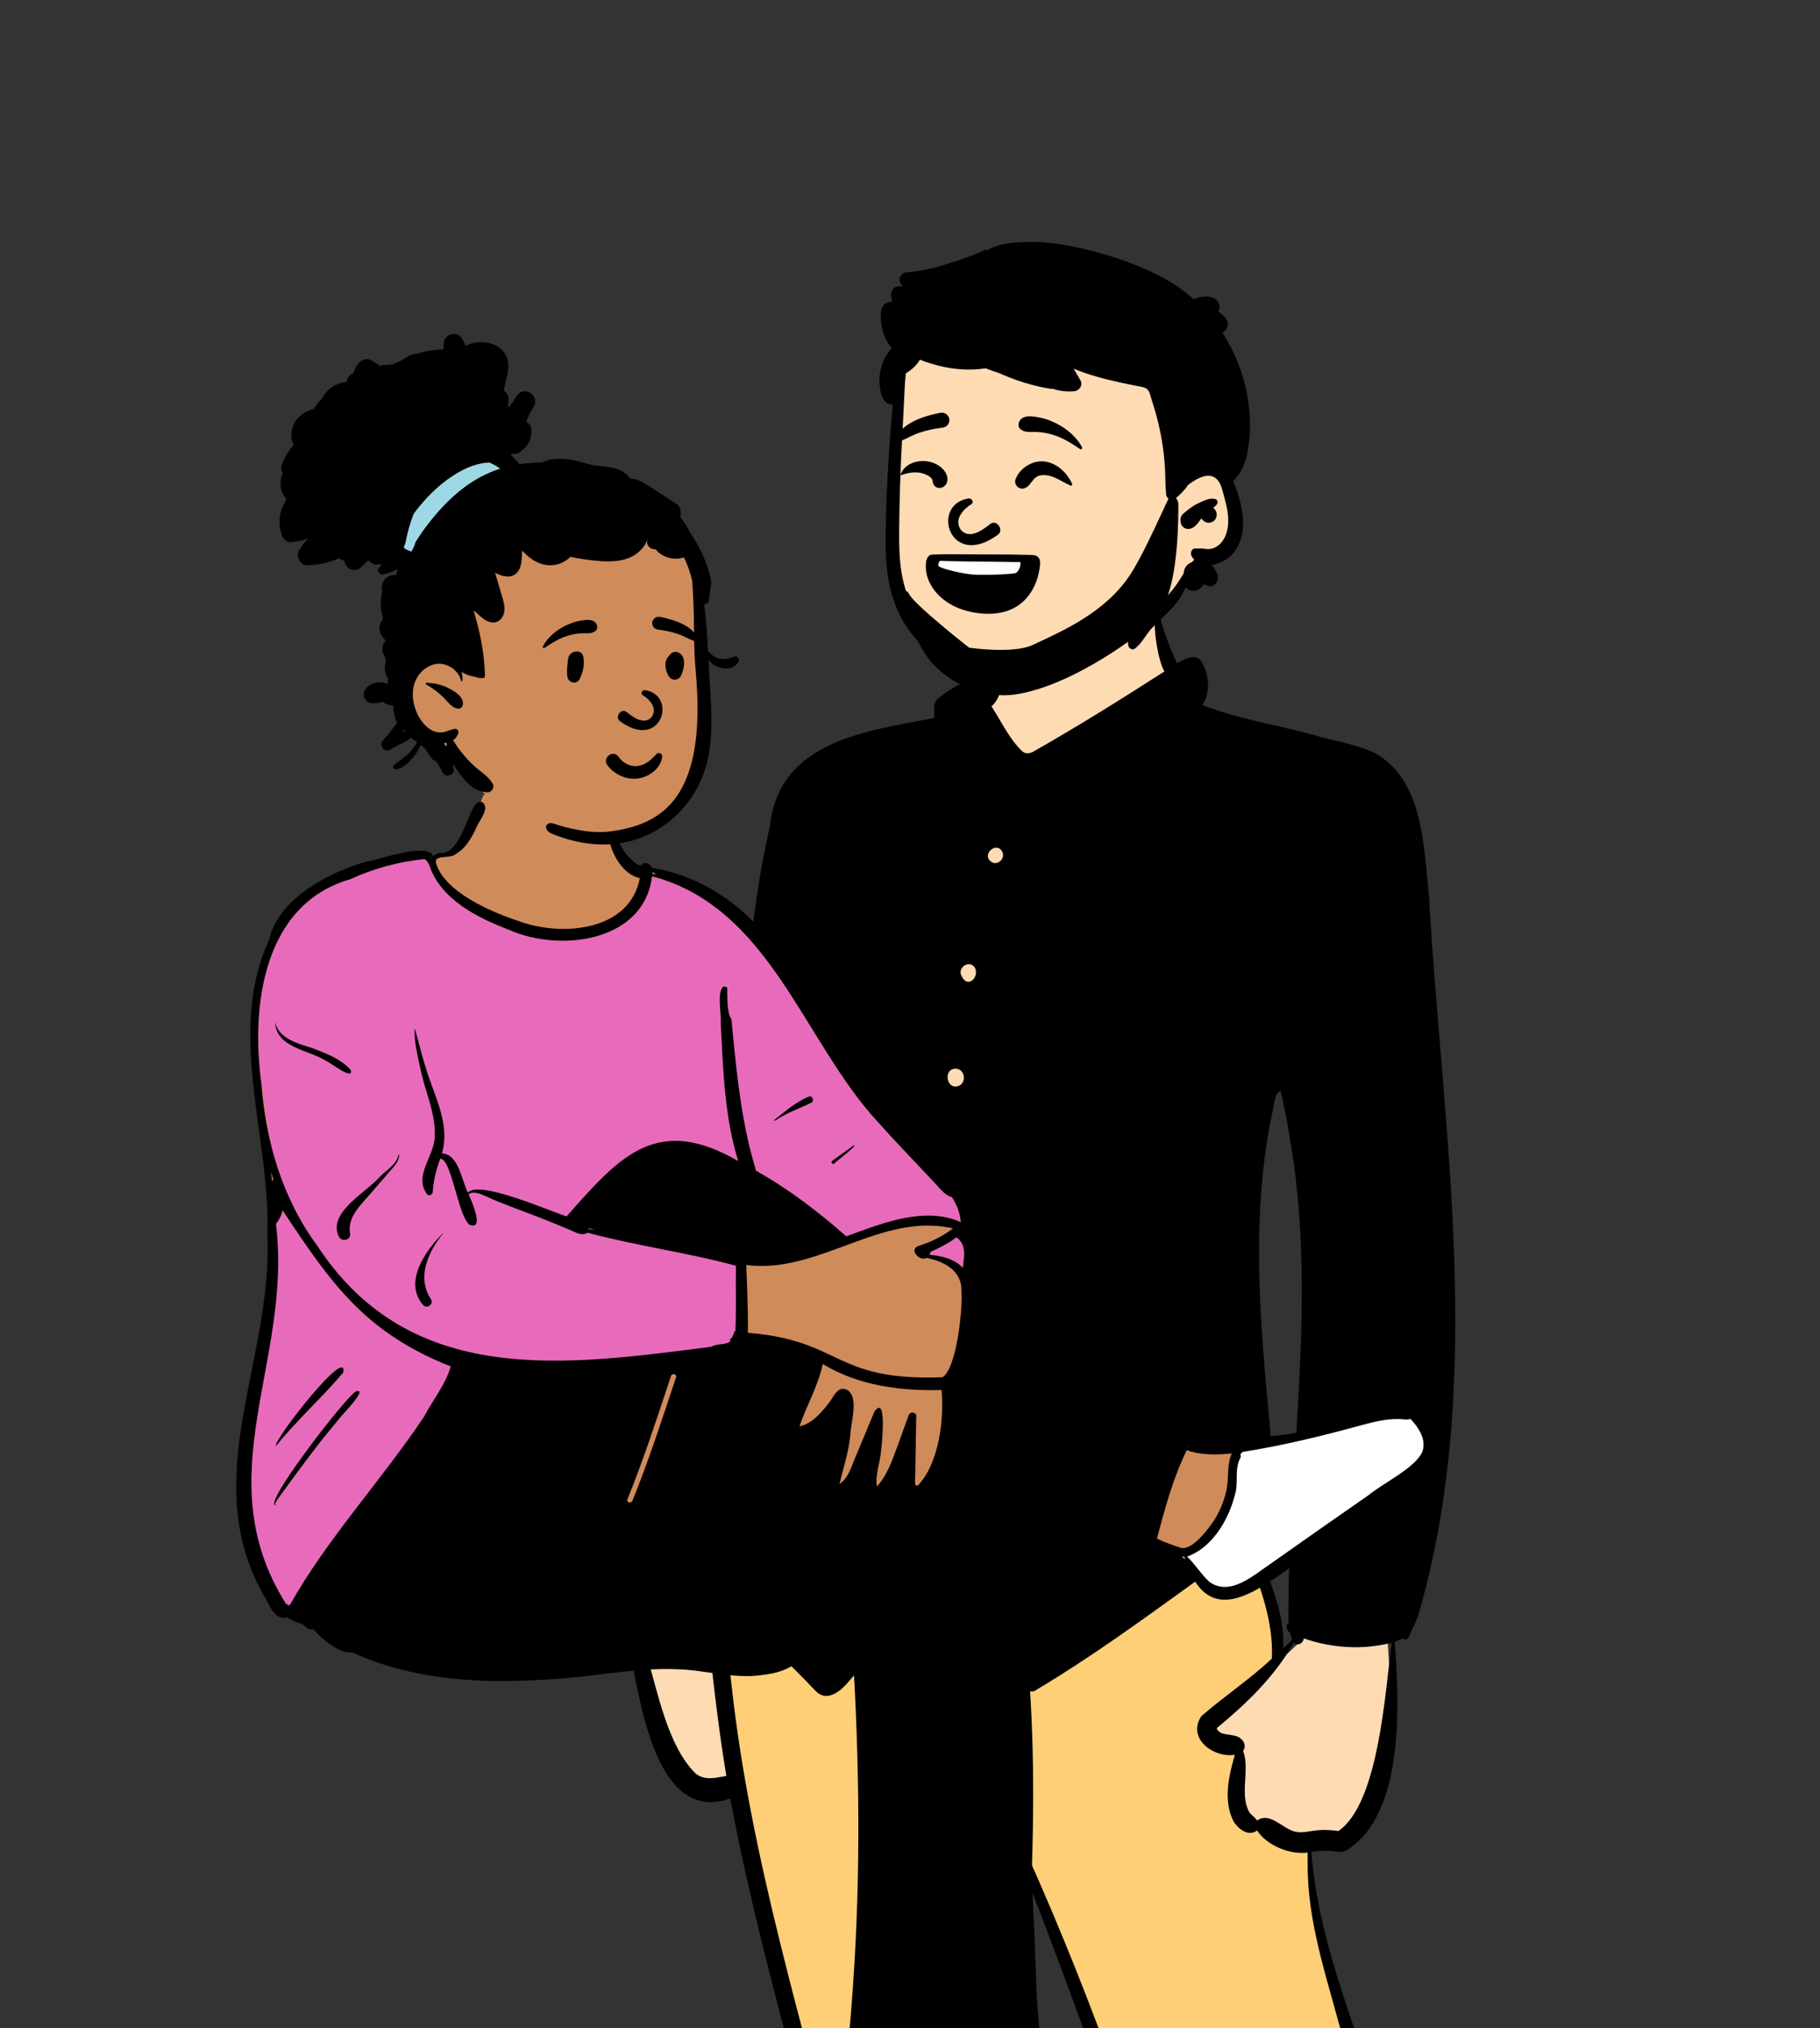 <svg width="352" height="392" viewBox="0 0 352 392" fill="none" xmlns="http://www.w3.org/2000/svg">
<rect x="0" y="0" width="352" height="392" fill="#333333" stroke="none"/>
<path fill-rule="evenodd" clip-rule="evenodd" d="M250.673 314.679C250.851 315.563 251.12 316.52 251.4 317.378C250.006 318.719 248.033 320.517 246.617 321.816C248.018 313.167 243.757 305.184 241.149 297.003C242.133 295.742 245.558 294.451 245.448 293.053C245.184 287.873 244.794 282.091 244.231 275.606C242.327 255.353 240.433 234.232 244.927 213.918C245.234 211.71 245.7 209.388 248.662 209.337C257.409 244.15 250.321 279.201 250.514 314.234L250.259 314.462L250.673 314.679ZM283.966 595.968C285.812 595.319 288.105 594.512 288.424 593.206C288.95 589.63 288.586 586.115 288.201 582.394C287.592 576.012 287.652 571.051 285.93 564.178C284.086 557.796 282.515 552.808 284.314 546.209C284.458 544.244 282.922 542.245 281.907 540.408C280.47 537.726 279.741 534.934 278.599 532.184C280.841 531.792 283.17 531.255 285.323 530.588L285.684 531.889C285.764 532.175 285.983 532.32 286.334 532.32C286.552 532.32 287.109 532.216 287.191 531.75C286.853 526.725 286.363 521.725 285.849 516.619C280.513 467.438 272.433 426.896 258.863 386.462C255.604 376.992 252.275 367.134 252.251 356.845C254.104 356.448 256.168 356.22 258.056 356.481C271.512 353.363 268.852 324.902 268.317 316.384C269.266 316.099 270.328 315.695 271.116 315.155L271.434 315.311C284.795 282.153 279.308 227.332 276.252 190.477C274.247 177.229 277.067 153.299 265.32 146.753C255.836 143.394 246.393 141.507 236.482 139.292C234.646 138.238 232.381 137.637 230.333 136.955L231.391 135.468C232.778 133.513 232.594 129.678 230.779 128.331C229.663 128.393 228.096 129.513 227.03 130.039C225.496 126.869 224.077 123.553 223.058 119.743L222.692 119.874C221.62 109.099 207.647 107.219 199.769 110.82C191.169 115.54 195.648 126.219 191.738 133.928L190.321 132.039C188.132 131.998 183.503 134.867 182.388 135.944C181.59 136.316 182.168 138.819 182.051 139.826C170.514 142.438 154.722 143.156 151.055 156.104C144.954 180.451 145.811 205.412 138.889 229.674C131.641 249.34 120.997 273.404 120.908 291.414C120.701 294.79 120.247 313.88 123.041 313.113L124.885 314.953C122.373 318.963 124.368 324.964 125.33 329.712C127.701 339.786 132.335 350.641 142.233 345.813C152.879 404.589 179.635 463.88 170.508 524.503C170.398 524.858 170.62 525.247 171 525.092L171.449 524.885C172.61 525.243 174.083 525.369 175.296 525.64C174.264 529.506 173.711 533.322 173.175 537.598C172.526 537.985 172.829 539.01 172.796 539.629C163.11 539.165 157.678 549.306 150.732 554.883C146.146 558.974 140.923 562.869 135.207 566.461C130.484 569.144 126.499 572.217 127.216 577.285C127.148 577.277 125.691 577.051 125.619 577.045C123.422 584.355 130.636 585.867 138.066 586.748C156.222 588.573 171.743 584.539 192.763 576.896C195.341 577.201 197.35 573.369 197.693 570.77C198.033 569.029 197.068 567.258 197.804 565.383C200.339 559.998 201.658 545.742 198.085 539.346C196.83 537.897 195.222 536.559 195.43 534.057C195.489 531.55 195.725 529.046 195.512 526.584C199.808 526.169 204.06 525.243 207.807 523.742C208.47 523.998 209.224 523.683 209.27 522.852C209.989 511.393 210.85 498.871 211.036 487.139C211.9 461.607 206.06 436.693 201.591 411.93C201.281 403.986 199.814 396.312 199.352 388.364C198.855 380.827 198.767 373.448 198.334 365.922L200.913 365.362C222.325 420.557 239.092 475.798 250.828 529.85C250.563 530.077 249.808 530.333 249.84 530.794C249.849 531.04 249.843 531.055 250.012 531.08C252.847 531.65 255.653 532.068 258.463 532.393C257.67 539.138 261.896 546.934 258.156 553.252C257.163 554.774 257.12 555.092 257.729 556.139C252.28 566.28 248.903 574.718 246.715 583.784L245.304 582.591C243.26 584.076 243.218 586.881 243.173 589.844C243.319 591.571 242.475 593.381 243.767 594.834C246.876 598.467 257.713 599.897 263.773 599.918C270.961 599.919 277.569 598.613 283.966 595.968Z" fill="#FFDBB4"/>
<path fill-rule="evenodd" clip-rule="evenodd" d="M241.055 297.935L239.76 298.848C238.552 299.702 237.328 300.574 235.961 301.553L234.541 302.573L226.684 308.243C214.612 316.939 208.085 321.397 200.427 325.969L199.792 326.347L199.71 326.352C198.38 326.426 197.216 325.863 195.359 324.47L195.168 324.325L194.431 323.763L194.255 323.631L193.588 323.136L187.889 318.927C184.851 316.682 182.767 315.128 180.832 313.655L179.702 312.793L178.256 311.678L177.958 311.788C177.571 311.93 177.14 311.898 176.828 311.711L176.786 311.685L176.382 311.414L175.865 311.966L175.538 312.314C174.831 313.062 174.119 313.797 173.162 314.768L172.937 314.996L170.165 317.787L169.338 318.625C168.272 319.708 167.486 320.523 166.711 321.352L166.5 321.578L166.08 322.033L166.001 322.107L165.902 322.201C165.558 322.534 165.232 322.891 164.774 323.425L164.639 323.583L164.19 324.115L163.958 324.387C162.52 326.059 161.658 326.78 160.461 327.131L160.398 327.149L160.291 327.177L160.249 327.185C159.392 327.325 158.794 327.065 158.041 326.283L157.987 326.226L157.933 326.169L157.443 325.652C155.47 323.58 153.637 321.752 150.611 318.825L149.571 317.821L145.368 313.776L144.515 312.951C144.21 312.656 143.925 312.378 143.647 312.106L143.244 311.713L142.079 310.565L141.682 311.06C141.437 311.364 140.93 311.476 140.592 311.287L140.558 311.267L139.661 310.691L139.676 311.756C139.683 312.274 139.697 312.8 139.719 313.336L139.744 313.909C139.847 316.103 140.034 318.099 140.428 321.452L140.469 321.804L140.977 326.017L141.069 326.842C142.341 338.129 144.42 349.86 147.367 363.002L147.546 363.793C149.494 372.421 151.309 379.691 154.75 392.79L155.555 395.849L158.249 406.044C161.304 417.626 163.123 424.769 164.923 432.405L165.033 432.873L165.265 433.866L165.498 434.868C167.694 444.364 169.425 452.987 170.756 461.277L170.826 461.713L170.961 462.569C174.329 484.127 174.945 503.505 172.393 522.327L172.315 522.898L172.238 523.447L172.786 523.541C183.712 525.406 194.096 526.098 204.068 525.498L204.51 525.471L204.905 525.354C205.571 525.153 206.223 524.939 206.859 524.71L207.175 524.595L207.574 524.447L207.535 523.804L207.512 523.394C207.15 516.919 207.257 511.321 207.822 499.945L207.877 498.85L208.139 493.742C208.265 491.23 208.349 489.441 208.418 487.707L208.463 486.526L208.508 485.218L208.528 484.586C208.821 475.041 208.583 467.478 207.592 460.314L207.525 459.843L207.46 459.39L207.365 458.474C206.634 451.505 205.699 445.524 203.671 434.228L203.33 432.338L202.448 427.472C200.156 414.766 199.121 408.147 198.395 400.595L198.348 400.106L198.277 399.336L198.004 395.604C197.551 389.291 197.363 385.334 197.392 381.21L197.396 380.768C197.455 375.549 197.916 370.919 198.882 366.596L198.956 366.268L198.956 366.264L199.077 365.755L199.081 365.744L199.277 365.27L198.985 365C197.125 363.275 195.45 361.457 194.008 359.58C193.179 358.485 195.1 356.872 196.064 357.784L196.093 357.813L198.005 359.766L197.038 357.21C196.506 355.806 195.976 354.39 195.448 352.961L195.13 352.101L195.023 351.808L195.395 352.606C206.395 376.247 216.299 402.373 225.573 431.575L225.854 432.461L226.18 433.493C234.994 461.459 242.879 490.84 251.995 528.475L252.355 529.963L252.701 530.042L253.198 530.153C261.224 531.925 269.37 532.387 281.294 532.14L281.723 532.131L282.109 532.041C282.636 531.918 283.155 531.788 283.666 531.652L284.047 531.549L284.861 531.322L284.781 530.026C282.019 486.273 273.605 441.088 259.833 392L259.415 390.512L259.174 389.636L257.812 384.76L257.546 383.803C255.493 376.373 254.57 372.334 253.971 367.604L253.952 367.455L253.946 367.417C253.342 364.292 252.983 361.312 252.881 358.405L252.872 358.104L252.855 357.515L252.267 357.549C249.109 357.73 245.267 355.965 243.694 353.555L243.647 353.481L243.31 352.947L242.811 353.335C241.722 354.181 240.072 353.354 239.116 351.758L239.088 351.711L239.041 351.618C238.235 349.988 237.938 348.113 238.072 345.95L238.081 345.805L238.092 345.66C238.234 343.844 238.633 342.007 239.355 339.497L239.654 338.464L238.764 338.604C236.912 338.895 234.757 338.189 233.403 336.876C232.035 335.55 231.726 333.894 232.726 332.222L232.768 332.154L232.811 332.085L233.107 331.827L233.407 331.569C234.485 330.646 235.603 329.748 237.28 328.444L237.763 328.069L239.81 326.487C242.728 324.225 244.398 322.856 246.097 321.276L246.178 321.201L246.572 320.83L246.583 320.599C246.741 317.352 246.319 314.056 245.37 310.422L245.286 310.106L245.177 309.704C244.548 307.411 243.856 305.394 242.483 301.728L241.055 297.935Z" fill="#FFCF77"/>
<path fill-rule="evenodd" clip-rule="evenodd" d="M125.031 319.716C127.168 326.901 129.13 337.54 134.571 342.83C136.327 344.228 138.468 343.617 140.48 343.269C139.1 334.911 138.088 326.479 137.209 318.052C132.924 317.172 128.795 315.651 124.959 313.552C123.921 315.292 124.569 317.939 125.031 319.716V319.716ZM141.518 325.971C148.751 392.063 182.25 455.421 172.854 522.992C184.122 524.916 195.583 525.717 206.989 524.723C205.616 503.851 210.054 480.999 206.863 459.477C204.823 439.299 199.508 419.595 197.678 399.394C196.864 388.229 195.85 376.569 198.501 365.601C198.522 365.546 198.545 365.491 198.567 365.435C196.752 363.751 195.036 361.911 193.524 359.941C192.234 358.237 195.043 355.967 196.474 357.428C194.5 352.213 192.602 346.973 190.762 341.71C219.221 399.138 237.451 466.024 252.8 529.499C263.124 531.85 273.75 531.793 284.27 531.511C281.388 483.738 271.817 436.669 258.834 390.679C255.93 380.045 252.345 369.23 252.985 358.062C249.597 358.59 244.961 356.701 243.134 353.803C241.472 355.094 239.434 353.509 238.558 352.003C236.535 348.054 237.652 343.232 238.825 339.185C234.693 339.835 229.519 336.003 232.346 331.722C236.715 327.89 241.701 324.626 245.984 320.588C246.35 313.016 243.416 305.949 240.751 298.845C227.285 308.335 214.084 318.545 199.944 326.922C197.513 327.169 195.549 325.33 193.724 323.986C188.516 320.122 183.26 316.309 178.129 312.34C177.566 312.548 176.919 312.497 176.44 312.176C173.163 315.686 169.699 318.927 166.457 322.454C164.509 324.254 163.102 327.063 160.384 327.753C159.113 327.986 158.304 327.459 157.489 326.578C152.544 321.345 147.224 316.487 142.1 311.434C141.695 311.938 140.844 312.165 140.22 311.764C140.285 316.508 140.963 321.256 141.518 325.971V325.971ZM175.657 539.105C180.385 540.47 181.134 547.854 186.701 547.134C190.306 546.374 193.213 543.251 194.136 539.741C193.859 539.565 193.672 539.258 193.701 538.815C193.938 535.215 194.176 531.614 194.413 528.013C188.149 528.359 181.86 527.866 175.638 527.007C175.863 528.717 175.953 530.442 176.003 532.184C175.914 534.398 176.563 537.072 175.657 539.105V539.105ZM196.541 537.485C196.386 537.262 196.245 537.031 196.125 536.783C196.106 537.069 196.087 537.355 196.069 537.64C196.218 537.55 196.377 537.501 196.541 537.485V537.485ZM164.934 543.313C161.72 545.502 159.216 548.62 156.48 551.343C150.659 557.137 144.205 562.295 137.295 566.731C133.696 568.967 126.092 572.35 129.104 577.601C131.349 580.907 137.235 579.365 138.163 581.22C150.969 581.747 163.496 578.245 175.669 574.66C181.848 572.64 188.313 571.463 194.304 568.897C200.046 563.867 200.064 552.807 199.274 545.714C198.96 544.036 198.495 537.167 196.043 538.031C196.039 538.718 195.968 539.642 195.226 539.836C195.214 539.89 195.205 539.945 195.192 539.999C195.333 539.953 195.52 540.056 195.451 540.225C193.604 545.725 187.514 551.916 181.569 548.063C178.928 546.204 177.772 542.607 174.623 541.441C171.323 540.218 167.711 541.422 164.934 543.313V543.313ZM126.142 577.249C126.06 577.289 125.974 577.308 125.886 577.31C125.634 577.955 125.758 580.583 125.806 581.035C126.582 584.989 132.808 585.645 136.109 586.243C147.707 588.071 159.503 586.793 170.817 583.878C176.34 582.51 181.833 580.928 187.193 579.022C191.956 577.573 197.848 575.164 197.256 569.124C194.604 572.706 186.112 573.767 181.852 575.248C168.464 579.314 154.881 583.689 140.753 583.829C138.612 583.737 135.654 584.335 134.048 582.722C130.644 582.235 127.111 580.35 126.142 577.249V577.249ZM259.898 538.291C260.994 541.754 262.255 545.311 262.289 548.975C268.673 545.181 276.681 548.864 281.972 553.018C281.602 550.425 283.201 547.982 282.766 545.433C281.15 541.588 278.984 537.688 279.753 533.343C272.668 534.552 265.472 534.478 258.363 533.736C258.921 535.236 259.401 536.762 259.898 538.291V538.291ZM257.455 559.363C256.196 561.832 255.314 565.106 252.901 566.664C251.555 571.642 250.041 576.574 248.871 581.598C248.406 583.988 247.702 586.463 248.05 588.926C248.603 589.077 248.99 589.197 249.296 589.595C261 592.089 273.866 592.481 284.684 586.689C288.313 578.574 285.464 569.074 284.228 560.67C284.154 557.919 282.315 556.954 282.096 554.331C276.294 550.991 267.257 546.613 261.755 552.602C260.991 554.302 260.476 556.647 258.512 557.291C258.146 557.978 257.796 558.67 257.455 559.363V559.363ZM247.865 588.933C247.867 588.937 247.869 588.941 247.875 588.947C247.892 588.945 247.892 588.939 247.865 588.933V588.933ZM244.226 590.444C244.255 589.935 244.508 589.427 244.924 589.126C244.728 587.25 245.1 585.31 245.497 583.478C243.531 585.618 244.37 589.006 244.046 591.673C244.072 592.736 243.557 594.09 244.793 594.639C248.651 597.306 253.329 598.551 257.94 599.087C267.999 600.239 278.456 598.389 287.443 593.713C288.664 592.056 288.242 587.804 288.382 585.664C287.553 592.537 270.793 594.437 265.092 594.496C261.922 594.516 244.259 593.86 244.226 590.444V590.444ZM254.854 353.766C256.192 353.633 257.522 353.726 258.846 353.917C266.685 348.59 267.921 326.744 269.151 317.521C263.542 318.955 257.601 318.568 252.155 316.682C252.053 317.687 250.905 318.205 250.207 317.527C246.514 324.1 240.989 329.363 235.289 334.068C235.356 333.848 235.403 334.251 235.319 334.098C236.045 335.762 238.711 334.899 239.972 336.058C240.781 336.661 240.951 337.716 240.436 338.42C241.8 342.189 239.631 346.791 241.672 350.366C242.131 350.898 242.728 351.281 243.123 351.879C245.839 350.018 248.315 353.954 251.066 354.127C251.047 354.127 251.027 354.127 251.006 354.125C251.43 354.172 252.109 354.149 252.482 354.096C253.271 353.974 254.058 353.846 254.854 353.766V353.766ZM249.8 222.077C249.224 218.32 248.552 214.585 247.68 210.887C246.629 211.07 246.394 213.479 246.26 214.188C241.759 234.556 243.708 255.518 245.636 276.076C246.104 281.589 246.489 287.112 246.791 292.638C247.18 295.179 244.257 296.042 242.697 297.433C244.867 304.419 248.611 311.178 248.169 318.619C248.751 318.084 249.327 317.544 249.9 317C249.755 316.533 249.63 316.065 249.526 315.594C248.813 315.223 248.587 314.199 249.197 313.659C248.963 283.194 254.68 252.469 249.8 222.077V222.077ZM193.782 164.542C192.7 162.616 189.836 165.119 191.635 166.515C192.888 167.53 194.624 165.864 193.782 164.542V164.542ZM188.486 186.941C187.33 185.438 185.013 187.179 186.022 188.732C187.202 191.183 189.565 188.762 188.486 186.941V186.941ZM184.776 206.573C182.462 206.579 182.992 210.502 185.177 209.964C187.038 209.523 186.731 206.537 184.776 206.573V206.573ZM182.879 230.225C182.343 228.41 179.602 228.889 179.622 230.756C179.691 233.276 183.422 232.515 182.879 230.225V230.225ZM178.387 253.033C177.625 250.752 174.697 251.932 174.943 254.141C174.623 255.417 177.096 257.992 177.597 255.906C178.265 255.101 178.58 254.067 178.387 253.033V253.033ZM173.788 279.338C173.782 279.33 173.776 279.322 173.771 279.315C172.142 280.081 173.551 283.571 175.122 282.29C176.645 281.36 175.591 278.411 173.788 279.338V279.338ZM171.645 300.693C169.745 302.561 172.683 305.517 174.557 303.604C176.459 301.74 173.523 298.784 171.645 300.693V300.693ZM124.59 313.352C124.566 313.407 124.539 313.462 124.508 313.514C124.558 313.472 124.608 313.43 124.657 313.388C124.636 313.376 124.613 313.365 124.59 313.352V313.352ZM123.062 269.938C126.163 257.718 131.153 246.088 136.01 234.494C141.26 219.1 142.799 202.795 144.674 186.731C145.706 177.668 146.821 168.616 148.909 159.724C150.683 143.146 167.52 141.339 180.724 138.769C180.705 137.354 180.27 135.744 181.69 134.838C182.993 133.515 189.951 129.401 191.325 131.142C191.865 129.83 192.129 128.373 192.384 126.972C192.556 126.42 192.627 124.513 193.228 124.528C193.356 128.26 194.94 133.724 191.762 136.527C193.669 139.434 195.26 142.956 197.774 145.271C197.772 145.269 197.77 145.267 197.768 145.265C197.894 145.347 198.022 145.421 198.153 145.492C198.123 145.467 198.304 145.534 198.453 145.582C198.795 145.647 199.36 145.522 199.709 145.364H199.705C208.361 140.445 216.831 135.176 225.211 129.779C224.013 128.008 222.463 119.324 223.949 118.12C224.988 121.546 226.07 124.983 227.648 128.207C229.014 127.461 231.225 126.12 232.377 127.873C233.829 130.309 234.244 133.84 232.501 136.262C239.992 139.213 248.07 140.247 255.804 142.554C259.174 143.418 262.743 144.061 265.905 145.559C275.328 150.787 275.336 163.667 276.37 173.153C279.022 219.33 287.433 267.066 274.261 312.365C273.755 313.756 273.006 315.092 272.424 316.46C272.193 317.002 271.594 316.985 271.199 316.691C270.753 316.956 270.262 317.168 269.749 317.34C270.611 329.116 271.78 350.633 260.412 357.656C259.526 358.073 258.732 357.928 257.905 357.825C256.578 357.652 255.007 357.711 253.634 357.968C255.292 379.815 266.293 399.775 270.553 421.183C279.683 457.379 285.582 494.378 288.55 531.583C288.657 533.89 285.043 534.529 284.419 532.266C283.113 532.644 281.789 532.959 280.447 533.215C281.148 535.039 281.727 536.882 282.535 538.661C283.417 540.67 285.022 542.521 285.526 544.672C286.129 548.118 283.885 551.342 285.129 554.791C285.365 558.645 287.117 562.273 287.726 566.092C288.676 570.822 289.398 575.723 289.15 580.558C290.133 584.096 290.087 587.764 289.949 591.347C289.877 592.525 289.938 594.015 289.045 594.921C287.074 596.497 284.439 597.168 282.14 598.154C269.745 602.214 254.307 603.351 242.936 596.019C240.771 594.302 242.124 590.069 241.956 587.557C241.879 585.641 243.366 580.338 245.974 581.409C248.257 572.558 251.968 564.173 256.249 556.136C255.565 554.929 256.313 553.743 256.978 552.724C260.272 547.656 256.716 539.569 257.109 533.591C254.651 533.291 252.203 532.894 249.772 532.409C248.109 532.077 248.232 530.011 249.348 529.253C237.21 473.576 220.297 418.979 199.69 365.865C199.98 371.648 200.22 377.427 200.413 383.22C200.67 392.835 202.501 402.307 202.948 411.899C207.492 436.78 213.262 461.708 212.393 487.181C212.197 499.109 211.375 511.024 210.627 522.925C210.563 524.295 209.339 525.452 207.934 525.153C204.415 526.507 200.695 527.358 196.934 527.788C197.316 532.138 195.344 535.269 199.154 538.535C202.486 543.739 201.698 554.385 200.816 560.426C200.422 562.352 199.745 564.115 199.048 565.941C198.522 567.598 199.425 569.251 199.041 570.952C198.663 574.033 196.14 578.707 192.609 578.239C172.465 585.866 149.128 592.783 127.94 585.681C126.466 584.947 124.93 583.999 124.401 582.352C123.95 580.882 123.341 575.319 125.886 575.749C126.167 568.212 134.915 565.835 139.901 561.781C146.867 556.998 153.013 551.189 158.834 545.095C162.191 541.638 166.407 538.385 171.445 538.367C171.431 537.837 171.594 537.367 171.928 536.997L171.93 536.995C172.371 533.572 172.846 530.064 173.68 526.709C172.982 526.577 172.262 526.519 171.581 526.324C170.225 526.933 168.899 525.706 169.209 524.318C171.506 509.709 171.534 494.832 170.182 480.131C166.017 434.903 149.546 392.073 141.23 347.618C130.201 351.556 126.102 338.2 124.049 330.028C123.058 325.048 120.922 318.92 123.775 314.262C115.429 317.589 120.978 274.457 123.062 269.938V269.938Z" fill="black"/>
<path fill-rule="evenodd" clip-rule="evenodd" d="M173.673 92.359C174.083 88.75 173.553 81.205 173.517 80.747C173.292 77.849 174.647 66.407 177.209 67.461C181.505 64.053 187.228 63.3 192.579 62.941C203.695 62.194 215.519 63.908 224.102 71.404C228.347 75.297 232.479 80.958 232.147 86.853C236.004 92.441 241.441 100.106 236.636 106.638C235.002 108.725 232.406 109.502 230.355 111.083C226.227 114.418 223.638 119.205 219.472 122.521C208.434 132.46 189.692 134.536 178.847 123.232C170.461 115.045 171.817 102.796 173.292 92.359C174.284 85.342 172.873 99.401 173.673 92.359Z" fill="#FFDBB4"/>
<path fill-rule="evenodd" clip-rule="evenodd" d="M207.428 47.634C204.455 47.033 201.403 46.659 198.367 46.772L198.133 46.781C195.849 46.872 192.956 47.075 190.963 48.406C190.849 48.29 190.664 48.231 190.497 48.311C188.129 49.444 185.525 50.263 183.032 51.076C180.55 51.886 177.975 52.42 175.374 52.636C174.395 52.717 173.558 53.776 174.177 54.725C174.325 54.952 174.468 55.18 174.611 55.41C174.372 55.385 174.133 55.359 173.894 55.335C173.107 55.255 172.321 56.097 172.367 56.865C172.396 57.348 172.448 57.825 172.525 58.297C172.225 58.29 171.927 58.335 171.64 58.457C170.182 59.074 170.283 60.814 170.392 62.138C170.543 63.975 171.229 65.921 172.502 67.297C171.552 68.286 170.879 69.468 170.477 70.871C170.186 71.896 170.024 72.987 170.104 74.054L170.13 74.373C170.228 75.531 170.425 76.812 171.256 77.645C171.683 78.075 172.208 78.231 172.709 78.181C172.406 80.849 172.212 83.532 172.029 86.206L171.944 87.483C171.536 93.662 171.229 99.881 171.309 106.07C171.384 111.854 172.524 117.468 176.065 122.164C179.289 126.441 183.918 129.593 189.155 130.791C191.978 131.438 194.859 131.484 197.715 131.072C199.1 130.872 200.494 130.564 201.808 130.08C203.263 129.541 204.308 128.75 205.287 127.563C205.75 127 205.527 125.801 204.606 125.914C203.211 126.083 201.938 126.287 200.602 126.701L200.41 126.761C199.079 127.189 197.7 127.507 196.308 127.643C193.457 127.919 190.563 127.641 187.832 126.775C183.385 125.362 179.555 122.216 177.101 118.262C174.187 113.575 173.858 108.255 173.9 102.866C173.945 96.953 174.137 91.036 174.45 85.129L174.503 84.145C174.669 81.105 174.829 78.063 174.97 75.021C175.013 74.067 175.08 73.105 175.2 72.153C176.299 71.508 177.283 70.619 177.925 69.522C179.215 70.056 180.57 70.442 181.818 70.749C184.708 71.461 187.708 71.634 190.649 71.188C191.442 71.516 192.252 71.805 193.073 72.053C193.295 72.152 193.517 72.249 193.739 72.344C195.72 73.193 197.729 73.913 199.82 74.439L200.333 74.568C201.434 74.839 202.629 75.107 203.8 75.191C203.992 75.266 204.2 75.329 204.427 75.384C205.493 75.643 206.6 75.725 207.692 75.634C208.757 75.544 209.527 74.466 208.94 73.457C208.512 72.72 208.079 71.985 207.643 71.252C209.161 71.886 210.728 72.413 212.309 72.859C213.905 73.31 215.523 73.689 217.144 74.039C218.011 74.224 218.881 74.388 219.745 74.573C220.364 74.704 221.314 74.773 221.819 75.182C222.377 75.63 222.535 76.676 222.747 77.321C223.025 78.158 223.286 79 223.524 79.851C223.998 81.549 224.386 83.272 224.687 85.013C224.988 86.755 225.19 88.514 225.302 90.28C225.415 92.043 225.365 93.817 225.546 95.573C225.643 96.504 226.641 96.983 227.378 96.332C227.464 96.256 227.552 96.179 227.638 96.101L227.766 95.983C228.397 95.411 229.008 94.804 229.513 94.121C229.604 93.995 229.692 93.863 229.774 93.73C229.787 93.73 229.798 93.726 229.812 93.716L229.952 93.611C231.492 92.462 234.065 90.965 235.567 92.873C236.045 93.481 236.29 94.255 236.494 95.002L236.851 96.338C237.081 97.211 237.299 98.088 237.426 98.981C237.713 100.981 237.568 103.286 236.195 104.889C235.647 105.53 234.891 105.988 234.047 106.108C233.577 106.173 233.112 106.093 232.645 106.034C232.171 105.975 231.714 106.07 231.24 106.024C230.486 105.95 230.156 106.854 230.438 107.423C230.591 107.728 230.77 107.992 230.973 108.215C230.81 108.356 230.653 108.509 230.503 108.669C230.057 108.812 229.658 109.12 229.359 109.526C229.117 109.854 228.991 110.211 228.97 110.587C228.944 110.68 228.921 110.776 228.9 110.873L228.491 111.538C228.401 111.683 228.312 111.827 228.222 111.969C227.182 113.61 226.028 114.999 224.594 116.308C223.213 117.567 221.715 118.695 220.417 120.046L220.265 120.207C219.055 121.483 217.781 123.029 218.254 124.885C218.376 125.362 219.041 125.706 219.475 125.383C220.871 124.345 221.574 122.7 222.758 121.441C223.977 120.143 225.327 118.977 226.55 117.684C227.706 116.462 228.618 115.079 229.305 113.556C229.58 113.86 229.979 114.075 230.534 114.159C231.486 114.302 232.373 113.743 232.788 112.917C233.055 113.035 233.327 113.142 233.602 113.226C235.045 113.669 235.953 112.06 235.409 110.871C235.118 110.234 234.754 109.681 234.302 109.215C235.714 109.02 237.149 108.289 238.077 107.377C240.404 105.086 240.724 101.641 240.2 98.579C239.922 96.955 239.442 95.312 238.819 93.787C238.711 93.522 238.595 93.254 238.467 92.991C238.538 92.989 238.61 92.959 238.656 92.9C239.077 92.323 239.589 91.852 239.901 91.207C240.189 90.615 240.509 90.016 240.735 89.4C241.202 88.138 241.43 86.715 241.583 85.381C241.897 82.65 241.775 79.937 241.358 77.223C240.648 72.602 238.932 68.179 236.405 64.298C236.543 64.225 236.675 64.138 236.797 64.034L236.858 63.981L236.957 63.892C237.678 63.238 237.616 62.013 236.957 61.35L236.749 61.141C236.485 60.879 236.258 60.671 235.832 60.385C235.769 60.343 235.705 60.303 235.64 60.267C235.863 59.854 235.94 59.371 235.785 58.839C235.244 56.985 232.582 57.051 230.895 57.859C229.028 56.19 226.958 54.741 224.714 53.567C219.37 50.773 213.328 48.825 207.428 47.634ZM235.051 96.466C234.053 96.14 232.727 96.825 231.83 97.237C230.693 97.76 229.726 98.533 228.789 99.349C228.322 99.758 228.239 100.426 228.355 100.996C228.366 101.053 228.378 101.113 228.391 101.172C228.515 101.78 229.193 102.259 229.793 102.242C231.048 102.208 231.646 101.122 232.356 100.202C232.44 100.351 232.544 100.489 232.674 100.592L232.762 100.66C233.057 100.885 233.382 101.065 233.771 101.048C234.047 101.034 234.312 100.964 234.556 100.836C235.165 100.513 235.433 99.723 235.268 99.08C235.165 98.676 234.929 98.359 234.62 98.14L234.735 98.061C234.981 97.889 235.206 97.708 235.381 97.441L235.42 97.378H235.405C235.595 97.05 235.471 96.603 235.051 96.466Z" fill="black"/>
<path fill-rule="evenodd" clip-rule="evenodd" d="M187.435 125.192C187.435 125.192 195.907 126.437 199.699 124.678C203.479 122.924 207.157 121.228 210.586 118.905C214.099 116.525 217.08 113.699 219.208 110.081C221.187 106.716 222.832 103.144 224.489 99.6C224.585 99.393 225.536 97.334 225.872 96.644C226.389 95.573 227.901 95.909 227.901 97.571C227.901 99.233 227.975 111.818 225.071 116.768C222.45 121.24 218.01 124.364 213.597 127.091C208.716 130.106 202.231 133.365 196.407 134.226C191.136 135.005 185.12 132.818 181.304 129.213C177.313 125.444 176.183 120.322 174.124 115.417C173.664 114.321 175.295 113.66 175.773 114.738C176.674 116.768 187.435 125.192 187.435 125.192Z" fill="black"/>
<path fill-rule="evenodd" clip-rule="evenodd" d="M198.238 107.859H181.476L180.473 110.629C180.473 110.629 192.981 113.532 197.374 111.664L198.238 107.859Z" fill="white"/>
<path fill-rule="evenodd" clip-rule="evenodd" d="M185.873 102.48C184.322 100.308 186.518 98.266 187.959 97.39C188.337 97.119 188.037 96.222 187.23 96.36C179.903 97.619 183.699 110.24 193.055 103.314C194.169 102.416 192.82 100.437 191.62 101.206C191.559 101.253 191.495 101.302 191.428 101.354C190.08 102.396 187.612 104.304 185.873 102.48ZM200.621 80.623L200.98 80.686C202.139 80.888 203.286 81.327 204.334 81.856C206.298 82.848 208.258 84.476 209.27 86.457C209.38 86.672 209.145 86.966 208.915 86.812C207.163 85.637 205.491 84.566 203.439 83.98C202.503 83.712 201.57 83.552 200.599 83.496C200.298 83.479 200.003 83.486 199.714 83.493C198.872 83.514 198.083 83.534 197.351 82.941C196.792 82.489 196.935 81.611 197.351 81.138C198.135 80.247 199.513 80.432 200.621 80.623ZM181.506 79.855L181.78 79.798C182.103 79.734 182.427 79.761 182.712 79.877C182.991 79.991 183.235 80.189 183.405 80.474C183.631 80.855 183.661 81.174 183.556 81.595C183.475 81.921 183.297 82.166 183.065 82.343C182.82 82.529 182.51 82.638 182.187 82.676C180.7 82.851 179.235 83.178 177.811 83.642C177.144 83.86 176.514 84.155 175.89 84.461L175.352 84.726C174.856 84.969 174.343 85.203 173.695 85.372C173.644 85.386 173.594 85.398 173.544 85.41C173.386 85.36 173.344 85.301 173.31 85.254L173.304 85.246L173.296 85.236L173.281 85.216C173.234 85.158 173.178 85.07 173.231 84.655C174.645 81.724 178.522 80.478 181.506 79.855ZM197.031 94.271C197.611 94.61 198.23 94.446 198.724 94.053C199.03 93.81 199.261 93.499 199.494 93.188C199.766 92.823 200.039 92.456 200.433 92.198C201.049 91.791 201.876 91.77 202.585 91.888C203.65 92.064 204.569 92.566 205.491 93.07C206.013 93.355 206.536 93.641 207.087 93.868C207.3 93.956 207.425 93.682 207.353 93.521C206.431 91.448 204.505 89.599 202.213 89.228C199.817 88.841 197.225 90.419 196.389 92.694C196.178 93.267 196.528 93.978 197.031 94.271ZM174.267 91.855C174.217 91.873 174.168 91.818 174.182 91.77C174.788 89.8 177.07 88.97 178.985 89.135C180.17 89.237 181.259 89.67 182.158 90.461C183.015 91.216 183.682 92.644 182.906 93.688C182.109 94.762 180.472 94.414 180.378 93.004C180.318 92.088 178.744 91.524 177.946 91.383C176.707 91.165 175.426 91.426 174.267 91.855ZM196.448 110.755C195.887 110.977 191.142 111.196 188.341 111.068C186.431 110.982 181.475 109.824 181.475 109.327C181.475 108.83 181.686 108.382 181.868 108.4C182.605 108.48 188.476 108.545 192.61 108.59C194.437 108.61 195.925 108.627 196.48 108.639C196.753 108.645 197.039 108.639 197.329 108.631C197.53 109.253 197.009 110.533 196.448 110.755ZM186.95 107.14C184.745 107.121 182.066 107.097 180.158 107.21C179.476 107.25 179.141 108.223 179.093 108.685C178.641 112.977 182.068 116.4 185.852 117.726C189.364 118.957 194.001 119.19 197.133 116.89C198.494 115.892 199.524 114.509 200.196 112.969C200.558 112.139 200.824 111.278 200.971 110.385C200.985 110.301 201 110.213 201.016 110.122C201.129 109.48 201.266 108.703 201.047 108.116C200.73 107.272 199.89 107.263 199.119 107.254C199.055 107.254 198.991 107.253 198.929 107.252C198.618 107.246 198.308 107.239 197.997 107.232C197.178 107.214 196.359 107.196 195.541 107.187C193.781 107.167 192.021 107.162 190.262 107.157C189.65 107.155 189.038 107.153 188.427 107.151C187.972 107.148 187.475 107.144 186.95 107.14Z" fill="black"/>
<path fill-rule="evenodd" clip-rule="evenodd" d="M274.824 273.816C273.578 273.458 272.02 273.366 270.656 273.301C265.835 273.017 260.919 275.314 256.192 276.349C254.123 276.861 251.932 277.462 249.717 277.911C247.751 278.177 245.719 278.378 243.676 278.505C242.024 278.554 240.102 278.428 239.538 280.163C236.219 280.806 233.28 281.074 230.115 280.527C230.412 279.519 230.581 278.466 230.274 277.381C230.429 277.124 230.639 276.776 230.752 276.541H230.371C224.817 274.32 218.811 272.802 213.227 270.5C205.939 267.876 195.205 262.804 186.784 259.341C187.355 256.217 187.567 253.043 187.325 249.957L187.663 249.684C187.774 249.078 187.947 248.352 188.26 247.803C188.657 246.749 188.667 245.312 188.824 244.121C189.153 241.793 189.373 238.287 188.774 235.522C188.513 231.773 185.984 228.883 183.257 226.565C179.908 223.256 176.556 220.028 173.287 216.591C155.197 198.162 153.766 174.952 125.447 167.897L125.433 167.788C125.21 167.539 125.118 167.342 124.864 167.735C123.929 167.377 122.763 167.407 121.98 166.802C120.59 165.534 119.604 164.072 118.959 162.336C118.462 159.054 118.813 153.997 115.936 151.897C112.741 149.985 95.763 148.623 94.299 152.805C93.391 153.657 92.977 154.74 92.693 156.066C91.747 157.854 91.15 159.837 90.198 161.652C88.172 165.724 86.858 164.822 83.282 165.753C82.893 164.888 81.715 165.062 80.856 165.188C70.454 166.648 57.772 170.635 53.318 180.405L53.697 180.356C46.01 194.789 50.995 213.143 52.37 228.438C53.482 242.033 52.21 255.694 49.188 268.375C45.478 281.828 45.265 296.876 52.626 309.054C53.374 310.448 54.285 312.417 55.897 311.543C56.78 312.21 57.772 312.671 59.142 313.073C59.52 313.346 59.911 313.807 60.307 314.003C60.326 314.03 60.962 313.663 60.996 313.653C62.199 315.369 128.275 321.104 135.132 321.995C141.173 322.722 149.155 324.581 154.079 320.227C158.147 319.065 162.404 316.041 165.655 313.039C167.628 341.63 168.719 400.186 170.48 400.594C171.25 400.855 172.29 401.167 173.162 401.417C173.167 403.471 173.32 405.805 173.159 407.824C172.889 410.105 172.204 412.798 171.894 415.196C170.562 415.107 170.17 416.442 170.015 417.348C168.866 424.839 168.9 430.878 168.982 439.111C182.501 447.068 198.345 451.444 213.556 456.586C215.013 457.68 218.17 456.497 219.852 456.201C225.693 455.052 232.33 451.653 230.855 445.421C229.776 440.728 225.244 438.028 221.428 435.268C217.254 432.246 212.854 429.227 209.016 425.629C205.936 422.73 203.636 420.481 201.068 417.209C199.929 415.688 198.714 413.188 197.182 412.067C198.801 410.148 195.53 411.946 194.291 412.057C193.563 408.631 192.661 405.341 191.579 402.054L192.63 402.101C196.082 398.88 198.018 383.415 198.258 378.827C199.988 348.917 199.947 314.445 193.006 289.256C198.278 292.501 204.06 295.21 209.304 298.419C212.61 300.355 215.965 303.042 219.672 303.981C219.913 304.674 220.797 304.943 221.279 304.265C221.943 304.346 222.797 304.071 222.87 303.769C223.549 302.383 224.532 300.889 224.414 299.382C224.413 299.382 223.503 297.272 223.503 297.272C225.543 298.101 227.76 299.844 229.937 300.004C234.334 314.676 242.998 306.457 251.335 300.746C256.367 297.233 261.871 293.354 267.166 289.608C271.658 286.037 280.429 282.648 276.129 275.575" fill="#D08B5B"/>
<path fill-rule="evenodd" clip-rule="evenodd" d="M82.903 166.975C82.691 166.549 82.436 166.137 82.045 166.056C77.112 166.542 72.227 167.885 67.693 169.962C50.934 174.797 48.518 194.403 50.533 209.26C50.553 209.531 50.649 210.1 50.793 210.958C51.502 215.167 53.38 226.32 53.199 243.163C53.126 249.891 51.512 256.923 49.906 263.917C48.305 270.892 46.713 277.831 46.666 284.394C46.579 296.461 52.572 307.489 54.903 310.244C59.365 315.52 67.531 304.15 76.651 291.452C86.446 277.815 97.341 262.646 105.931 264.916C110.794 266.201 135.053 264.046 143 261.882C143.535 261.736 143.456 255.353 143.39 250.082C143.344 246.32 143.304 243.124 143.499 243.163C151.341 244.744 163.984 239.298 168.47 237.365C169.239 237.034 169.769 236.805 169.993 236.734C175.25 235.054 180.854 234.001 185.82 236.219C185.706 234.498 185.042 232.851 184.115 231.395C182.971 231.112 182.12 230.146 181.306 229.224C181.02 228.899 180.738 228.58 180.45 228.297C179.229 226.986 177.997 225.686 176.765 224.386C174.457 221.95 172.149 219.514 169.914 217.009C165 211.725 161.035 205.302 157.065 198.869C149.219 186.16 141.353 173.416 126.105 169.367C124.587 182.072 108.324 184.1 98.523 179.752L98.151 179.609L97.785 179.467C91.786 177.116 85.132 173.583 83.035 167.25L82.946 167.063L82.903 166.975ZM186.436 243.163C186.588 241.548 186.311 240.103 184.999 239.169C183.429 240.29 181.746 241.22 179.962 241.955C179.968 242.16 179.868 242.379 179.777 242.541C182.125 242.727 184.57 243.333 186.218 245.044C186.298 244.419 186.376 243.791 186.436 243.163Z" fill="#E86BBB"/>
<path fill-rule="evenodd" clip-rule="evenodd" d="M197.374 412.614L197.596 412.925C205.686 424.268 214.636 432.807 224.135 437.18L224.454 437.326L224.484 437.343C227.192 438.924 229.44 441.43 230.321 444.004C231.353 447.017 230.48 449.857 227.55 451.934L227.46 451.996L227.445 452.007C223.756 454.416 219.403 455.914 215.126 456.213L214.968 456.224L214.76 456.237L214.583 456.128C213.449 455.428 212.358 455.026 210.027 454.358L209.045 454.077L208.64 453.959L208.438 453.899C207.588 453.644 207.018 453.45 206.42 453.208L206.231 453.13L205.596 452.916C194.19 449.055 182.923 444.632 171.835 439.667L171.182 439.375L170.183 438.924L170.16 438.53C169.653 429.904 169.674 423.018 170.396 416.531L170.42 416.32L171.721 416.442C171.53 418.972 174.063 421.112 176.455 420.305L176.527 420.279L176.561 420.268L176.661 420.237C177.335 420.02 177.895 419.705 178.892 419.028L179.63 418.523L179.817 418.397L179.953 418.307C180.02 418.264 180.083 418.223 180.148 418.182L180.239 418.125C184.336 415.562 188.745 413.835 193.222 413.101C193.592 413.034 193.973 412.976 194.39 412.924L194.851 412.869L195.326 412.819L196.797 412.675L197.374 412.614ZM272.983 273.498L273.276 273.812C274.246 274.85 274.982 275.867 275.448 276.917C276.029 278.226 276.152 279.522 275.719 280.776L275.684 280.873L275.676 280.892C274.947 282.562 273.24 284.039 269.971 286.194L269.474 286.519C268.951 286.858 267.537 287.77 267.11 288.053L266.922 288.178C266.154 288.691 265.575 289.107 265.113 289.485L265.037 289.548L263.944 290.307L261.696 291.871L260.028 293.033L258.88 293.833C254.493 296.894 250.259 299.865 246.122 302.785L245.912 302.928L245.746 303.042L245.509 303.207L245.174 303.445L244.061 304.241L243.839 304.398L243.619 304.552L243.397 304.706L243.173 304.86L242.952 305.009C240.689 306.523 239.022 307.273 237.247 307.376C235.983 307.45 234.791 307.139 233.683 306.403L233.604 306.349L233.57 306.326L233.451 306.219L233.351 306.128L233.254 306.036L233.158 305.945C232.649 305.454 232.186 304.922 231.46 304.023L230.848 303.262L230.604 302.961L230.424 302.742L230.295 302.587C229.898 302.114 229.595 301.784 229.254 301.452L229.141 301.343L228.369 300.608L229.375 300.255C233.432 298.829 236.749 294.296 238.112 289.108L238.16 288.922L238.17 288.893C238.416 288.2 238.505 287.491 238.529 286.332L238.541 285.448L238.547 285.157L238.552 284.961L238.559 284.768C238.61 283.381 238.764 282.592 239.202 281.717L239.258 281.608L239.277 281.573L239.299 281.54C239.326 281.501 239.33 281.494 239.318 281.474L239.087 281.082L239.361 280.732C239.482 280.577 239.616 280.424 239.771 280.26L239.839 280.189L239.991 280.032L240.207 279.998C246.994 278.926 253.961 277.345 262.262 275.084L263.098 274.855L263.514 274.743L263.795 274.669L264.073 274.596C266.818 273.882 268.495 273.608 270.413 273.632L270.575 273.635C270.753 273.638 270.904 273.648 271.161 273.671L271.426 273.696L271.548 273.706L271.665 273.714C272.097 273.744 272.326 273.728 272.551 273.652L272.578 273.643L272.983 273.498Z" fill="white"/>
<path fill-rule="evenodd" clip-rule="evenodd" d="M85.837 164.856C90.083 163.825 90.809 153.65 93.373 155.099C94.856 156.387 92.431 158.818 92.002 160.272L91.814 160.642C90.944 162.335 89.96 164.023 88.245 165C87.143 166.159 83.849 165.021 84.333 166.868C86.024 172.434 95.001 176.288 100.292 178.022C108.516 181.109 121.819 180.064 123.751 169.716C119.24 168.891 115.906 160.756 118.686 157.37C118.78 160.66 119.68 164.055 122.263 166.283L122.406 166.414C122.861 166.829 123.449 167.324 124.036 167.232C124.608 166.435 125.719 166.888 126.046 167.729C151.728 172.166 157.45 199.849 173.623 216.144C176.854 219.543 180.231 222.798 183.565 226.094C186.97 228.794 189.379 232.558 189.547 236.977C189.851 239.435 189.701 241.896 189.375 244.358L189.353 244.58C189.202 246.106 189.112 247.745 188.386 249.099C188.26 249.558 188.311 250.138 187.913 250.462C188.087 253.271 187.922 256.131 187.446 258.931L188.686 259.484C202.321 265.553 216.113 271.274 230.331 275.824C231.546 275.603 231.447 277.015 230.858 277.657C231.014 278.412 231.03 279.197 230.848 279.943C233.452 280.317 236.096 280.006 238.666 279.532C239.479 277.743 241.639 277.839 243.309 277.788C245.384 277.658 247.455 277.456 249.515 277.168C254.591 276.035 259.575 274.544 264.601 273.234C267.965 272.288 271.592 272.333 274.967 273.203C275.54 273.845 276.069 274.531 276.516 275.259C279.601 280.039 276.561 284.419 272.256 286.93C265.348 291.823 258.438 296.71 251.5 301.559L250.996 301.918C242.74 307.823 233.453 315.298 229.044 300.925C227.563 300.752 226.264 299.758 224.883 299.171C225.255 300.896 224.146 302.638 223.381 304.117C223.052 304.959 222.152 305.237 221.321 305.229C220.609 305.926 219.274 305.652 218.809 304.824C215.035 303.745 211.917 301.224 208.577 299.266C203.827 296.383 198.845 293.925 194.027 291.164C202.031 324.281 200.073 358.778 197.943 392.489L197.928 392.793C197.664 397.715 196.535 400.043 192.45 403.06C193.162 405.229 193.798 407.407 194.284 409.639C194.455 410.156 195.244 409.669 195.25 410.38C196.701 410.041 199.651 410.404 198.622 412.41C201.535 414.853 203.508 418.164 206.062 420.949C210.56 426.337 216.439 430.348 222.204 434.299C235.457 441.048 236.217 452.743 220.711 456.738L220.555 456.774C218.42 457.288 215.849 458.462 213.779 457.474C210.682 456.878 207.609 455.672 204.58 454.753C192.381 450.719 180.45 445.995 168.89 440.566C168.471 440.369 168.234 439.919 168.223 439.468C168.352 435.743 167.34 415.331 171.204 414.892C172.067 410.721 172.203 406.417 172.046 402.161C170.792 401.766 169.525 401.386 168.226 401.14C166.965 400.743 164.994 400.654 164.15 399.633C163.846 399.524 163.624 399.253 163.669 398.825C164.352 392.428 164.87 386.015 165.247 379.593C166.541 358.058 166.102 336.455 164.629 314.943C161.593 317.566 158.134 319.863 154.283 321.085C152.158 323.213 148.75 323.67 145.849 323.927C142.118 324.158 138.452 323.413 134.77 322.95C128.518 322.163 122.309 322.86 116.102 323.631L113.98 323.896C98.784 325.561 82.361 325.906 68.198 319.415C65.531 319.652 62.221 316.771 60.557 314.847C59.823 315.3 59.101 314.415 58.516 313.949C57.549 313.656 56.453 313.234 55.577 312.619C53.353 313.346 52.153 310.461 51.308 308.892C37.899 285.944 52.832 263.102 51.709 238.768C52.389 219.691 43.682 199.815 52.097 181.518C53.8 173.775 63.757 168.423 71.252 166.455C73.667 166.057 82.81 162.753 83.817 165.531C84.293 164.906 85.107 164.859 85.837 164.856ZM197.064 413.304C195.807 413.439 194.582 413.516 193.34 413.743C188.807 414.487 184.482 416.241 180.586 418.678C179.325 419.464 178.199 420.455 176.751 420.893C173.775 421.973 170.851 419.292 171.069 416.394C170.24 423.677 170.382 431.171 170.813 438.492C182.45 443.753 194.349 448.444 206.463 452.519C209.191 453.662 212.421 454.028 214.927 455.572C219.199 455.303 223.5 453.804 227.088 451.46C233.04 447.333 229.089 440.787 224.154 437.907C213.292 433.008 204.047 423.095 197.064 413.304ZM173.266 402.532C173.039 404.692 174.68 408.055 174.448 412.358C174.27 413.702 173.851 415.109 173.997 416.458C174.665 421.462 180.087 415.103 182.327 414.407C185.508 412.658 188.964 411.468 192.517 410.817C192.495 409.663 191.731 409.202 191.63 408.062C191.486 406.382 191.493 404.768 191.418 403.072C186.797 405.172 178.166 403.687 173.266 402.532ZM198.159 412.977C198.079 413.031 197.994 413.077 197.907 413.117C198.549 413.895 199.105 414.757 199.866 415.425L199.542 414.922C199.108 414.251 198.665 413.582 198.159 412.977ZM54.665 233.947C54.432 234.892 54.008 235.781 53.373 236.538C56.653 263.113 39.778 285.268 55.293 309.978C55.489 310.069 55.668 310.182 55.84 310.324C55.931 310.264 56.023 310.2 56.112 310.136C63.384 297.276 73.736 286.184 81.984 273.878C83.567 270.789 86.173 267.68 87.171 264.111C70.596 257.571 63.974 248.027 54.665 233.947ZM272.799 274.257C272.096 274.509 271.314 274.301 270.564 274.288C267.901 274.231 265.299 274.925 262.752 275.627C255.345 277.651 247.898 279.444 240.309 280.643C240.156 280.801 240.009 280.963 239.876 281.134C240.008 281.356 240.028 281.635 239.837 281.911C238.692 284.097 239.618 286.772 238.786 289.112C237.581 293.848 234.376 299.19 229.592 300.87C231.188 302.39 232.331 304.345 233.974 305.811C238.013 308.577 242.461 304.454 245.758 302.243C252.036 297.811 258.33 293.411 264.642 289.027C267.469 286.685 273.724 283.734 275.077 280.631C275.944 278.252 274.366 275.935 272.799 274.257ZM229.535 280.296C226.833 285.803 225.273 291.658 223.712 297.571C225.335 298.017 226.83 298.716 228.426 299.186C230.673 299.691 233.845 295.352 234.972 293.629C236.133 291.703 236.947 289.586 237.324 287.368C237.642 285.196 237.303 282.941 238.248 280.929C235.321 281.228 232.351 281.29 229.535 280.296ZM68.889 268.932C71.426 268.222 65.654 273.959 65.321 274.571C61.568 279 58.129 283.677 54.716 288.369L53.682 289.793C53.582 289.938 52.897 290.95 53.393 290.821C53.438 290.809 53.459 290.868 53.423 290.893C50.267 291.451 67.367 269.322 68.889 268.932ZM130.751 266.225C130.956 265.607 129.982 265.342 129.777 265.957L129.13 267.904C126.689 275.259 124.263 282.625 121.345 289.808C121.101 290.411 122.077 290.674 122.319 290.078C125.493 282.26 128.086 274.227 130.751 266.225ZM159.126 263.649C158.236 267.869 155.988 271.674 154.625 275.707C157.185 275.144 159.157 272.76 160.649 270.709L160.694 270.641C161.398 269.558 162.216 267.867 163.815 268.631C166.241 270.039 164.503 275.036 164.458 277.404C164.15 280.651 163.094 283.687 162.374 286.841C164.224 285.577 164.756 283.086 165.657 281.145L169.127 272.825C171.679 269.332 170.494 279.792 170.362 280.78C170.155 282.948 169.24 285.13 169.599 287.313C171.038 285.766 171.944 283.822 172.706 281.849C173.762 279.106 174.726 276.327 175.731 273.565C176.079 272.68 177.396 272.991 177.205 273.965C177.14 277.1 177.089 280.234 177.039 283.368L177.001 285.719C176.994 286.165 176.774 287.466 177.544 287.107C181.59 282.863 182.627 274.378 182.1 268.678C174.148 268.87 166.035 267.839 159.126 263.649ZM229.891 279.48C229.858 279.583 229.821 279.687 229.783 279.79C229.806 279.795 229.831 279.8 229.853 279.806C229.868 279.696 229.881 279.588 229.891 279.48ZM53.4 279.48C52.518 278.829 67.344 259.804 66.383 265.296C62.247 270.187 57.424 274.473 53.4 279.48ZM184.335 237.441C170.47 234.186 158.259 246.347 144.335 244.509C144.496 248.865 144.72 253.25 144.632 257.607C163.124 259.131 161.02 266.996 182.306 266.205C185.057 264.363 186.186 253.079 185.954 249.672C186.132 245.645 182.664 243.837 179.209 243.13C177.961 243.883 175.721 241.636 177.575 240.845C180.014 240.112 182.297 238.959 184.335 237.441ZM82.045 166.056C77.112 166.542 72.227 167.885 67.693 169.962C50.934 174.797 48.518 194.403 50.533 209.26C51.368 220.559 54.592 231.609 61.37 240.797C79.416 268.301 109.305 263.946 137.617 260.308C138.637 259.599 140.367 260.102 141.35 259.165C141.247 259.13 141.155 259.081 141.075 259.02C141.548 258.652 141.914 258.005 142.023 257.318L142.227 257.338C142.427 253.073 142.267 248.891 142.331 244.658C133.029 242.109 123.052 240.806 113.624 238.266C112.552 239.013 111.317 238.153 110.27 237.748C107.556 236.594 104.818 235.498 102.06 234.455L101.37 234.195C99.572 233.522 97.776 232.831 95.995 232.111L95.328 231.84C94.308 231.423 91.731 229.879 90.618 230.843L90.708 231.036C91.368 232.475 93.641 237.8 90.847 236.747C88.577 235.154 87.4 224.048 85.153 223.95C84.38 226.018 83.826 228.164 83.699 230.374C83.654 230.872 83 231.291 82.607 230.826C79.941 227.317 83.968 223.495 84.075 219.792C84.329 215.485 82.423 211.456 81.473 207.334L81.415 207.049C80.858 204.375 79.991 201.133 80.221 198.735L80.774 200.816C81.329 202.9 81.897 204.983 82.549 207.037C84.168 212.167 87.09 217.452 85.466 222.942C88.724 223.05 89.275 228.189 90.498 230.536C92.478 227.968 106.41 234.125 109.589 235.113L110.202 234.417C120.158 223.134 127.346 215.498 142.777 224.423C140.112 215.828 139.854 206.699 139.399 197.774C139.555 196.076 138.573 191.597 139.958 190.67C140.198 190.705 140.432 190.777 140.653 190.874L140.652 191.754C140.659 193.458 140.739 196.284 141.454 196.926L141.782 200.3C142.641 209.075 143.616 217.843 146.237 226.298C152.53 229.815 158.273 234.218 163.675 238.968L164.29 238.744C170.965 236.301 178.996 233.17 185.82 236.219C185.706 234.498 185.042 232.851 184.115 231.395C182.568 231.012 181.557 229.382 180.45 228.297C176.942 224.531 173.341 220.851 169.914 217.009C155.291 201.285 149.069 175.466 126.105 169.367C124.587 182.072 108.324 184.1 98.523 179.752L98.151 179.609C92.059 177.259 85.174 173.712 83.035 167.25L82.946 167.063C82.726 166.607 82.463 166.143 82.045 166.056ZM85.66 238.36C85.678 238.341 85.712 238.367 85.697 238.389C82.842 241.97 80.518 246.855 83.356 251.133C83.88 252.096 82.655 253.021 81.87 252.287C77.931 247.816 82.301 241.757 85.66 238.36ZM184.999 239.169C183.429 240.29 181.746 241.22 179.962 241.955C179.968 242.16 179.868 242.379 179.777 242.541C182.125 242.727 184.57 243.333 186.218 245.044C186.298 244.419 186.376 243.791 186.436 243.163C186.588 241.548 186.311 240.103 184.999 239.169ZM77.032 223.338L77.05 223.252C77.063 223.154 77.212 223.147 77.208 223.252C77.153 224.532 76.221 225.443 75.432 226.354C74.26 227.707 73.089 229.059 71.917 230.411C69.958 232.767 67.072 235.135 67.721 238.548C67.733 239.761 66.213 240.021 65.596 239.129C63.144 234.454 70.864 230.476 73.467 227.46C74.689 226.154 76.614 225.194 77.032 223.338ZM113.793 237.374C113.83 237.432 113.856 237.495 113.87 237.56C114.281 237.604 114.69 237.65 115.1 237.7L113.793 237.374ZM52.382 226.44C52.455 226.928 52.524 227.418 52.59 227.908L52.654 228.398L52.664 228.355C52.698 228.228 52.761 228.118 52.844 228.029L52.872 228.001C52.702 227.483 52.538 226.963 52.382 226.44ZM165.1 221.383C166.083 221.278 161.626 224.482 161.379 224.878C161.02 225.191 160.6 224.636 160.983 224.365C162.368 223.388 163.733 222.386 165.1 221.383ZM156.427 211.959C157.111 211.679 157.576 212.818 156.927 213.135C154.562 214.292 152.061 215.11 149.882 216.631C149.786 216.698 149.667 216.543 149.757 216.471L150.019 216.264C152.026 214.671 154.031 212.939 156.427 211.959ZM53.199 197.553C53.86 200.665 57.436 201.686 60.211 202.515L61.079 202.845C63.529 203.783 66.069 204.838 67.832 206.819C68.523 209.053 63.592 205.161 62.903 204.963C59.536 202.876 53.451 202.522 53.199 197.553ZM126.206 168.504C126.224 168.662 126.234 168.823 126.238 168.985C126.446 168.985 126.652 168.987 126.859 168.993C126.618 168.852 126.396 168.69 126.206 168.504Z" fill="black"/>
<path fill-rule="evenodd" clip-rule="evenodd" d="M135.134 120.157C134.747 115.14 135.347 109.881 133.415 105.112C130.046 97.199 120.6 94.561 113.277 91.548C110.344 90.68 100.472 90.559 97.037 89.41C89.263 86.81 87.405 83.712 81.228 88.663C80.185 89.508 79.533 90.427 79.057 91.683L79.076 91.689C78.941 92.212 79.086 92.735 79.392 93.134C76.714 95.875 75.593 99.985 76.967 103.634C81.452 113.131 81.241 118.266 79.796 128.475C77.909 138.006 82.221 141.487 89.363 146.673C89.072 147.238 89.011 147.988 89.391 148.486C97.648 160.106 113.219 165.653 126.559 159.756C131.974 157.342 134.392 151.568 135.772 146.357C137.379 140.523 137.873 134.375 136.564 128.432C136.036 125.684 135.349 122.955 135.134 120.157Z" fill="#D08B5B"/>
<path fill-rule="evenodd" clip-rule="evenodd" d="M75.988 105.924L80.898 109.199L98.474 90.645L92.625 86.036C92.625 86.036 82.014 93.889 79.927 95.961C77.841 98.034 75.988 105.924 75.988 105.924Z" fill="#9FD8E5"/>
<path fill-rule="evenodd" clip-rule="evenodd" d="M87.501 64.568C88.503 64.417 89.26 65.04 89.621 65.918L89.639 65.965C89.755 66.264 89.884 66.554 90.022 66.84C92.531 65.608 96.11 65.924 97.697 68.419C98.83 70.202 98.139 72.317 97.712 74.207L97.432 75.452C97.974 75.797 98.382 76.415 98.363 77.056L98.361 77.105L98.246 78.841C98.608 78.474 98.939 78.074 99.234 77.648C99.438 77.275 99.658 76.908 99.894 76.552C101.284 74.458 104.406 76.278 103.258 78.52C103.038 78.953 102.79 79.362 102.525 79.757C102.225 80.34 101.979 80.939 101.79 81.554C102.332 81.79 102.75 82.316 102.794 83.109C102.896 84.962 101.925 86.507 100.38 87.478C99.925 87.764 99.456 87.819 99.03 87.713C98.956 87.814 98.88 87.915 98.809 88.018C99.425 88.519 99.981 89.09 100.458 89.724C101.896 89.508 103.341 89.407 104.787 89.404C106.554 88.537 108.669 88.555 110.568 88.88C111.79 89.089 112.964 89.495 114.167 89.787C115.435 90.094 116.722 90.106 118.005 90.314C119.622 90.577 121.04 91.325 121.931 92.518C122.911 92.547 123.941 92.948 124.795 93.494C126.783 94.763 128.76 96.051 130.744 97.329C131.505 97.819 131.789 98.603 131.65 99.476L131.64 99.532L131.573 99.894L131.73 100.117C132.337 100.976 132.998 101.875 133.39 102.822C134.117 103.871 134.774 104.971 135.356 106.106C136.14 107.63 136.787 109.246 137.225 110.904C137.335 111.323 137.444 111.746 137.516 112.173C137.618 112.777 137.46 113.246 137.374 113.825C137.266 114.559 137.227 115.304 137.113 116.04C137.036 116.528 136.622 116.768 136.189 116.781C136.352 118.023 136.469 119.273 136.582 120.513C136.74 122.285 136.847 124.063 136.94 125.84C137.419 126.537 138.399 127.088 139.106 127.279C140.086 127.542 141.113 127.256 142.038 126.922C142.62 126.711 143.098 127.444 142.814 127.934C141.923 129.471 140.016 129.464 138.572 128.784C137.96 128.497 137.424 128.081 137.027 127.539C137.051 128.054 137.077 128.57 137.103 129.087L137.127 129.556C137.421 135.029 138.055 140.689 137.028 146.108C135.25 155.493 127.493 162.64 118.018 163.195C113.046 163.486 108.905 162.015 106.846 161.195C104.787 160.375 105.587 158.702 107.017 159.18C109.479 160.004 114.002 161.231 118.051 160.701C127.592 159.452 135.682 154.677 134.851 134.111C134.733 131.194 134.37 128.276 134.292 125.36C134.217 122.509 134.244 119.656 134.119 116.807L134.077 115.834C134.028 114.698 133.976 113.557 133.891 112.42C133.788 111.979 133.703 111.532 133.578 111.1C133.237 109.923 132.792 108.779 132.24 107.687C132.118 107.78 131.981 107.847 131.832 107.873C130.706 108.075 129.65 108.018 128.596 107.548C128.103 107.331 127.67 107.042 127.266 106.685C127.073 106.517 126.944 106.354 126.843 106.184C126.333 106.192 125.823 106.039 125.504 105.672C125.139 105.253 125.079 104.821 125.221 104.421L125.236 104.381L125.201 104.368C124.77 105.482 123.913 106.463 122.973 107.126C121.486 108.177 119.627 108.48 117.844 108.508C115.875 108.537 113.798 108.234 111.856 107.924C111.342 107.842 110.832 107.749 110.332 107.623C110.312 107.643 110.293 107.666 110.271 107.685C108.604 109.283 106.259 109.694 104.143 108.782C102.921 108.255 101.896 107.406 100.989 106.434C100.976 106.943 100.95 107.452 100.906 107.956L100.888 108.157C100.798 109.096 100.624 110.092 99.915 110.77C98.77 111.868 97.107 111.428 95.785 110.713C95.787 110.747 95.787 110.783 95.787 110.819C96.144 112.033 96.503 113.249 96.861 114.465L96.938 114.724C97.199 115.587 97.485 116.452 97.564 117.355C97.713 119.082 96.566 120.787 94.65 120.208C93.644 119.905 92.839 119.059 92.066 118.381L91.579 117.959C92.839 122.083 93.712 126.354 93.794 130.657C93.799 130.891 93.598 131.067 93.377 131.075C92.858 131.096 92.301 130.994 91.779 130.786C91.75 130.785 91.721 130.783 91.69 130.778C90.8 130.649 89.974 130.328 89.245 129.853C89.413 130.387 89.488 130.959 89.444 131.558C89.432 131.704 89.206 131.754 89.173 131.594C88.753 129.523 86.332 127.958 84.246 128.355C82.007 128.781 80.358 130.71 79.953 132.905C79.52 135.263 80.349 137.99 81.886 139.81C82.594 140.649 83.524 141.349 84.629 141.525C85.135 141.605 85.659 141.577 86.15 141.434C86.359 141.372 86.554 141.285 86.753 141.203C87.043 141.086 87.382 141.068 87.656 140.944C88.277 140.665 88.901 141.238 88.587 141.876C88.313 142.432 88.067 142.808 87.612 143.095C87.98 143.545 88.314 144.172 88.438 144.34C89.071 145.195 89.713 146.003 90.433 146.785C91.166 147.578 91.967 148.303 92.813 148.973L93.168 149.255C93.983 149.902 94.692 150.501 95.267 151.43C95.72 152.162 95.133 153.156 94.284 153.145C91.628 153.107 89.696 150.77 88.321 148.729C88.125 148.436 87.941 148.128 87.77 147.811C87.708 147.911 87.64 148.004 87.563 148.089L87.715 148.497C88.164 149.698 86.227 150.483 85.664 149.362C85.255 148.549 84.781 147.776 84.253 147.044C83.942 147 83.637 146.811 83.467 146.566C83.039 145.944 82.558 145.316 82.152 144.654C81.927 144.44 81.696 144.234 81.459 144.033C81.391 144.094 81.321 144.154 81.254 144.218C80.957 144.895 80.591 145.514 80.136 146.096L80.038 146.22C79.167 147.32 78.033 148.445 76.629 148.714C76.2 148.796 75.787 148.262 76.167 147.921C77.15 147.036 78.312 146.434 79.218 145.447C79.665 144.96 80.075 144.425 80.427 143.863L80.507 143.733C80.566 143.637 80.626 143.54 80.688 143.443C80.279 143.163 79.87 142.883 79.461 142.602C78.335 143.565 76.868 144.006 75.623 144.804L75.499 144.885C74.373 145.639 73.186 143.971 74.089 143.056C75.085 142.05 75.915 140.851 76.797 139.734C76.382 138.969 76.186 138.065 76.113 137.151C76.084 136.892 76.061 136.633 76.038 136.374C75.406 136.384 74.77 136.167 74.233 135.793L74.029 135.648C73.375 135.857 72.689 135.958 72.032 135.94C70.487 135.895 69.855 134.127 70.821 133.009C71.807 131.867 73.533 131.617 74.901 132.172C74.945 132.149 74.99 132.125 75.034 132.1C74.969 131.8 74.984 131.527 75.058 131.288L75.037 131.142C74.736 130.68 74.538 130.153 74.463 129.596C74.404 129.154 74.416 128.717 74.518 128.281C74.552 128.136 74.622 127.985 74.676 127.834C74.565 127.553 74.5 127.262 74.48 126.97C74.448 126.933 74.417 126.895 74.388 126.854C73.71 125.9 73.847 124.751 74.492 123.979C74.495 123.93 74.5 123.881 74.507 123.832C74.469 123.747 74.434 123.661 74.403 123.574C73.772 122.936 73.308 122.169 73.395 121.219C73.445 120.66 73.675 120.157 74.022 119.781C73.961 119.598 73.955 119.387 74.029 119.21C73.475 117.734 73.545 115.956 73.944 114.305C73.856 114.054 73.811 113.781 73.82 113.492C73.866 112.266 74.925 111.14 76.18 111.155C76.331 111.156 76.473 111.176 76.609 111.205L76.611 111.176C76.659 110.808 76.76 110.468 76.907 110.163C76.835 110.137 76.767 110.099 76.709 110.049C75.904 110.478 75.054 110.807 74.161 111.031C73.505 111.195 72.833 110.448 73.241 109.832C73.43 109.546 73.639 109.289 73.864 109.054C73.544 109.056 73.22 109.078 72.891 109.12C72.301 109.197 71.643 108.794 71.26 108.248C70.784 108.712 70.306 109.174 69.829 109.636C68.62 110.809 66.793 109.946 66.602 108.399C66.242 108.302 65.906 108.139 65.611 107.906C63.704 108.735 61.652 109.19 59.554 109.277C58.048 109.339 57.168 107.583 57.872 106.342C58.345 105.51 58.932 104.763 59.608 104.113C58.559 104.435 57.475 104.666 56.368 104.815C55.77 104.895 54.924 104.399 54.684 103.849C53.769 101.734 53.847 99.529 54.901 97.471C54.942 97.389 54.988 97.311 55.032 97.233C55.141 96.96 55.26 96.691 55.389 96.426C54.091 95.072 53.979 93.058 54.678 91.372C54.398 90.917 54.29 90.368 54.481 89.872C55.023 88.444 55.806 87.126 56.794 85.993C56.699 85.81 56.616 85.616 56.546 85.407C55.99 83.718 56.634 81.68 57.933 80.503C58.749 79.762 59.688 79.318 60.69 79.034C61.112 78.287 61.655 77.613 62.288 77.045C62.312 76.991 62.337 76.937 62.364 76.883C63.349 75.026 65.141 74.03 67.063 73.8C67.138 73.074 67.627 72.38 68.338 72.155C68.533 71.527 68.825 70.926 69.226 70.381C69.856 69.523 70.904 69.118 71.892 69.681C72.433 69.99 72.952 70.344 73.437 70.735C73.655 70.633 73.903 70.567 74.182 70.546L74.252 70.541L75.859 70.46C76.532 70.161 77.204 69.847 77.877 69.542C78.281 69.208 78.733 68.929 79.225 68.721C79.782 68.488 80.353 68.356 80.925 68.312C81.389 68.16 81.857 68.026 82.333 67.922C83.451 67.677 84.621 67.54 85.782 67.551C85.805 67.251 85.817 66.946 85.815 66.638L85.812 66.484C85.787 65.497 86.574 64.708 87.501 64.568ZM86.375 143.565C86.215 143.599 86.054 143.627 85.892 143.647C85.941 143.767 85.99 143.888 86.037 144.009C86.168 144.082 86.3 144.152 86.432 144.218C86.393 143.996 86.37 143.772 86.375 143.565ZM78.001 141.073L77.893 141.273C77.875 141.306 77.858 141.338 77.841 141.37C78.071 141.352 78.302 141.357 78.531 141.383L78.53 141.359C78.501 141.349 78.471 141.34 78.443 141.326C78.286 141.25 78.139 141.165 78.001 141.073ZM82.527 131.958C83.969 132.042 85.19 132.264 86.502 132.895L86.614 132.95C87.773 133.527 89.69 134.591 89.529 136.117C89.483 136.551 89.168 137.008 88.673 136.973C87.315 136.88 86.539 135.509 85.62 134.654C84.693 133.793 83.554 132.906 82.431 132.314C82.272 132.231 82.334 131.967 82.507 131.958L82.527 131.958ZM75.988 111.854C75.642 111.865 75.758 112.201 75.936 111.92C75.951 111.898 75.968 111.875 75.988 111.854ZM94.639 89.41C91.367 89.496 88.073 91.431 85.622 93.386C83.489 95.088 81.648 97.112 80.017 99.293C79.597 100.379 79.237 101.488 78.933 102.605C78.733 103.343 78.607 104.089 78.439 104.833L78.387 105.061C78.255 105.308 78.157 105.573 78.086 105.847C78.383 106.146 78.768 106.359 79.193 106.461C79.33 106.493 79.443 106.564 79.533 106.658C79.875 106.087 80.173 105.484 80.347 104.846L80.353 104.816C81.01 103.739 81.723 102.696 82.488 101.688C84.597 98.905 86.919 96.369 89.711 94.259C91.828 92.66 94.195 91.406 96.711 90.592C96.095 90.094 95.396 89.701 94.639 89.41Z" fill="black"/>
<path fill-rule="evenodd" clip-rule="evenodd" d="M120.259 150.05C119.161 149.603 118.181 148.856 117.465 147.903C117.216 147.571 117.152 147.221 117.204 146.901C117.263 146.541 117.476 146.214 117.766 145.996C118.058 145.776 118.423 145.668 118.775 145.723C119.082 145.771 119.387 145.939 119.628 146.286L119.679 146.356C120.105 146.931 120.66 147.404 121.292 147.708C121.901 148.001 122.583 148.138 123.288 148.059C124.631 147.907 125.557 147.181 126.541 146.196C126.663 146.071 126.785 145.943 126.907 145.812C126.985 145.694 127.092 145.618 127.212 145.578C127.344 145.534 127.494 145.537 127.631 145.585C127.764 145.631 127.882 145.718 127.962 145.835C128.037 145.945 128.08 146.082 128.066 146.239C127.976 147.261 127.441 148.172 126.682 148.888C125.839 149.683 124.721 150.233 123.669 150.426C122.51 150.639 121.328 150.486 120.259 150.05ZM124.216 134.292C125.449 135.041 127.329 136.788 126.002 138.645C124.44 140.282 122.191 138.405 121.083 137.556C120.056 136.898 118.901 138.59 119.855 139.359C127.862 145.282 131.111 134.488 124.84 133.411C124.149 133.293 123.893 134.06 124.216 134.292ZM109.867 127.401C110.004 125.711 112.58 125.328 112.836 127C113.066 128.498 112.795 129.874 112.12 131.223C111.475 132.512 109.853 131.911 109.73 130.737C109.566 129.164 109.783 128.453 109.867 127.401ZM129.477 126.653C129.836 126.183 130.355 125.862 130.976 126.044C132.917 126.61 132.345 129.364 131.663 130.705C131.293 131.432 130.096 131.617 129.555 130.976C128.673 129.931 128.25 127.844 129.371 126.814C129.402 126.761 129.436 126.707 129.477 126.653ZM112.093 120.006L112.399 119.952C113.348 119.788 114.527 119.631 115.198 120.393C115.554 120.797 115.677 121.548 115.198 121.935C114.357 122.615 113.427 122.352 112.418 122.409C111.587 122.457 110.789 122.594 109.988 122.823C108.232 123.324 106.801 124.24 105.301 125.245C105.104 125.377 104.904 125.126 104.997 124.942C105.863 123.247 107.541 121.855 109.222 121.007C110.119 120.554 111.1 120.178 112.093 120.006ZM127.708 119.247L127.942 119.295C130.496 119.828 133.815 120.894 135.024 123.401C135.07 123.755 135.021 123.831 134.982 123.881L134.969 123.897C134.936 123.94 134.91 123.998 134.756 124.046C134.713 124.036 134.67 124.025 134.627 124.014C134.072 123.869 133.634 123.669 133.209 123.461L132.749 123.235C132.215 122.973 131.676 122.721 131.105 122.534C129.886 122.137 128.632 121.857 127.359 121.708C127.083 121.676 126.818 121.583 126.608 121.423C126.409 121.272 126.257 121.062 126.188 120.784C126.098 120.423 126.124 120.15 126.317 119.825C126.463 119.581 126.671 119.411 126.91 119.314C127.154 119.215 127.432 119.192 127.708 119.247Z" fill="black"/>
</svg>
